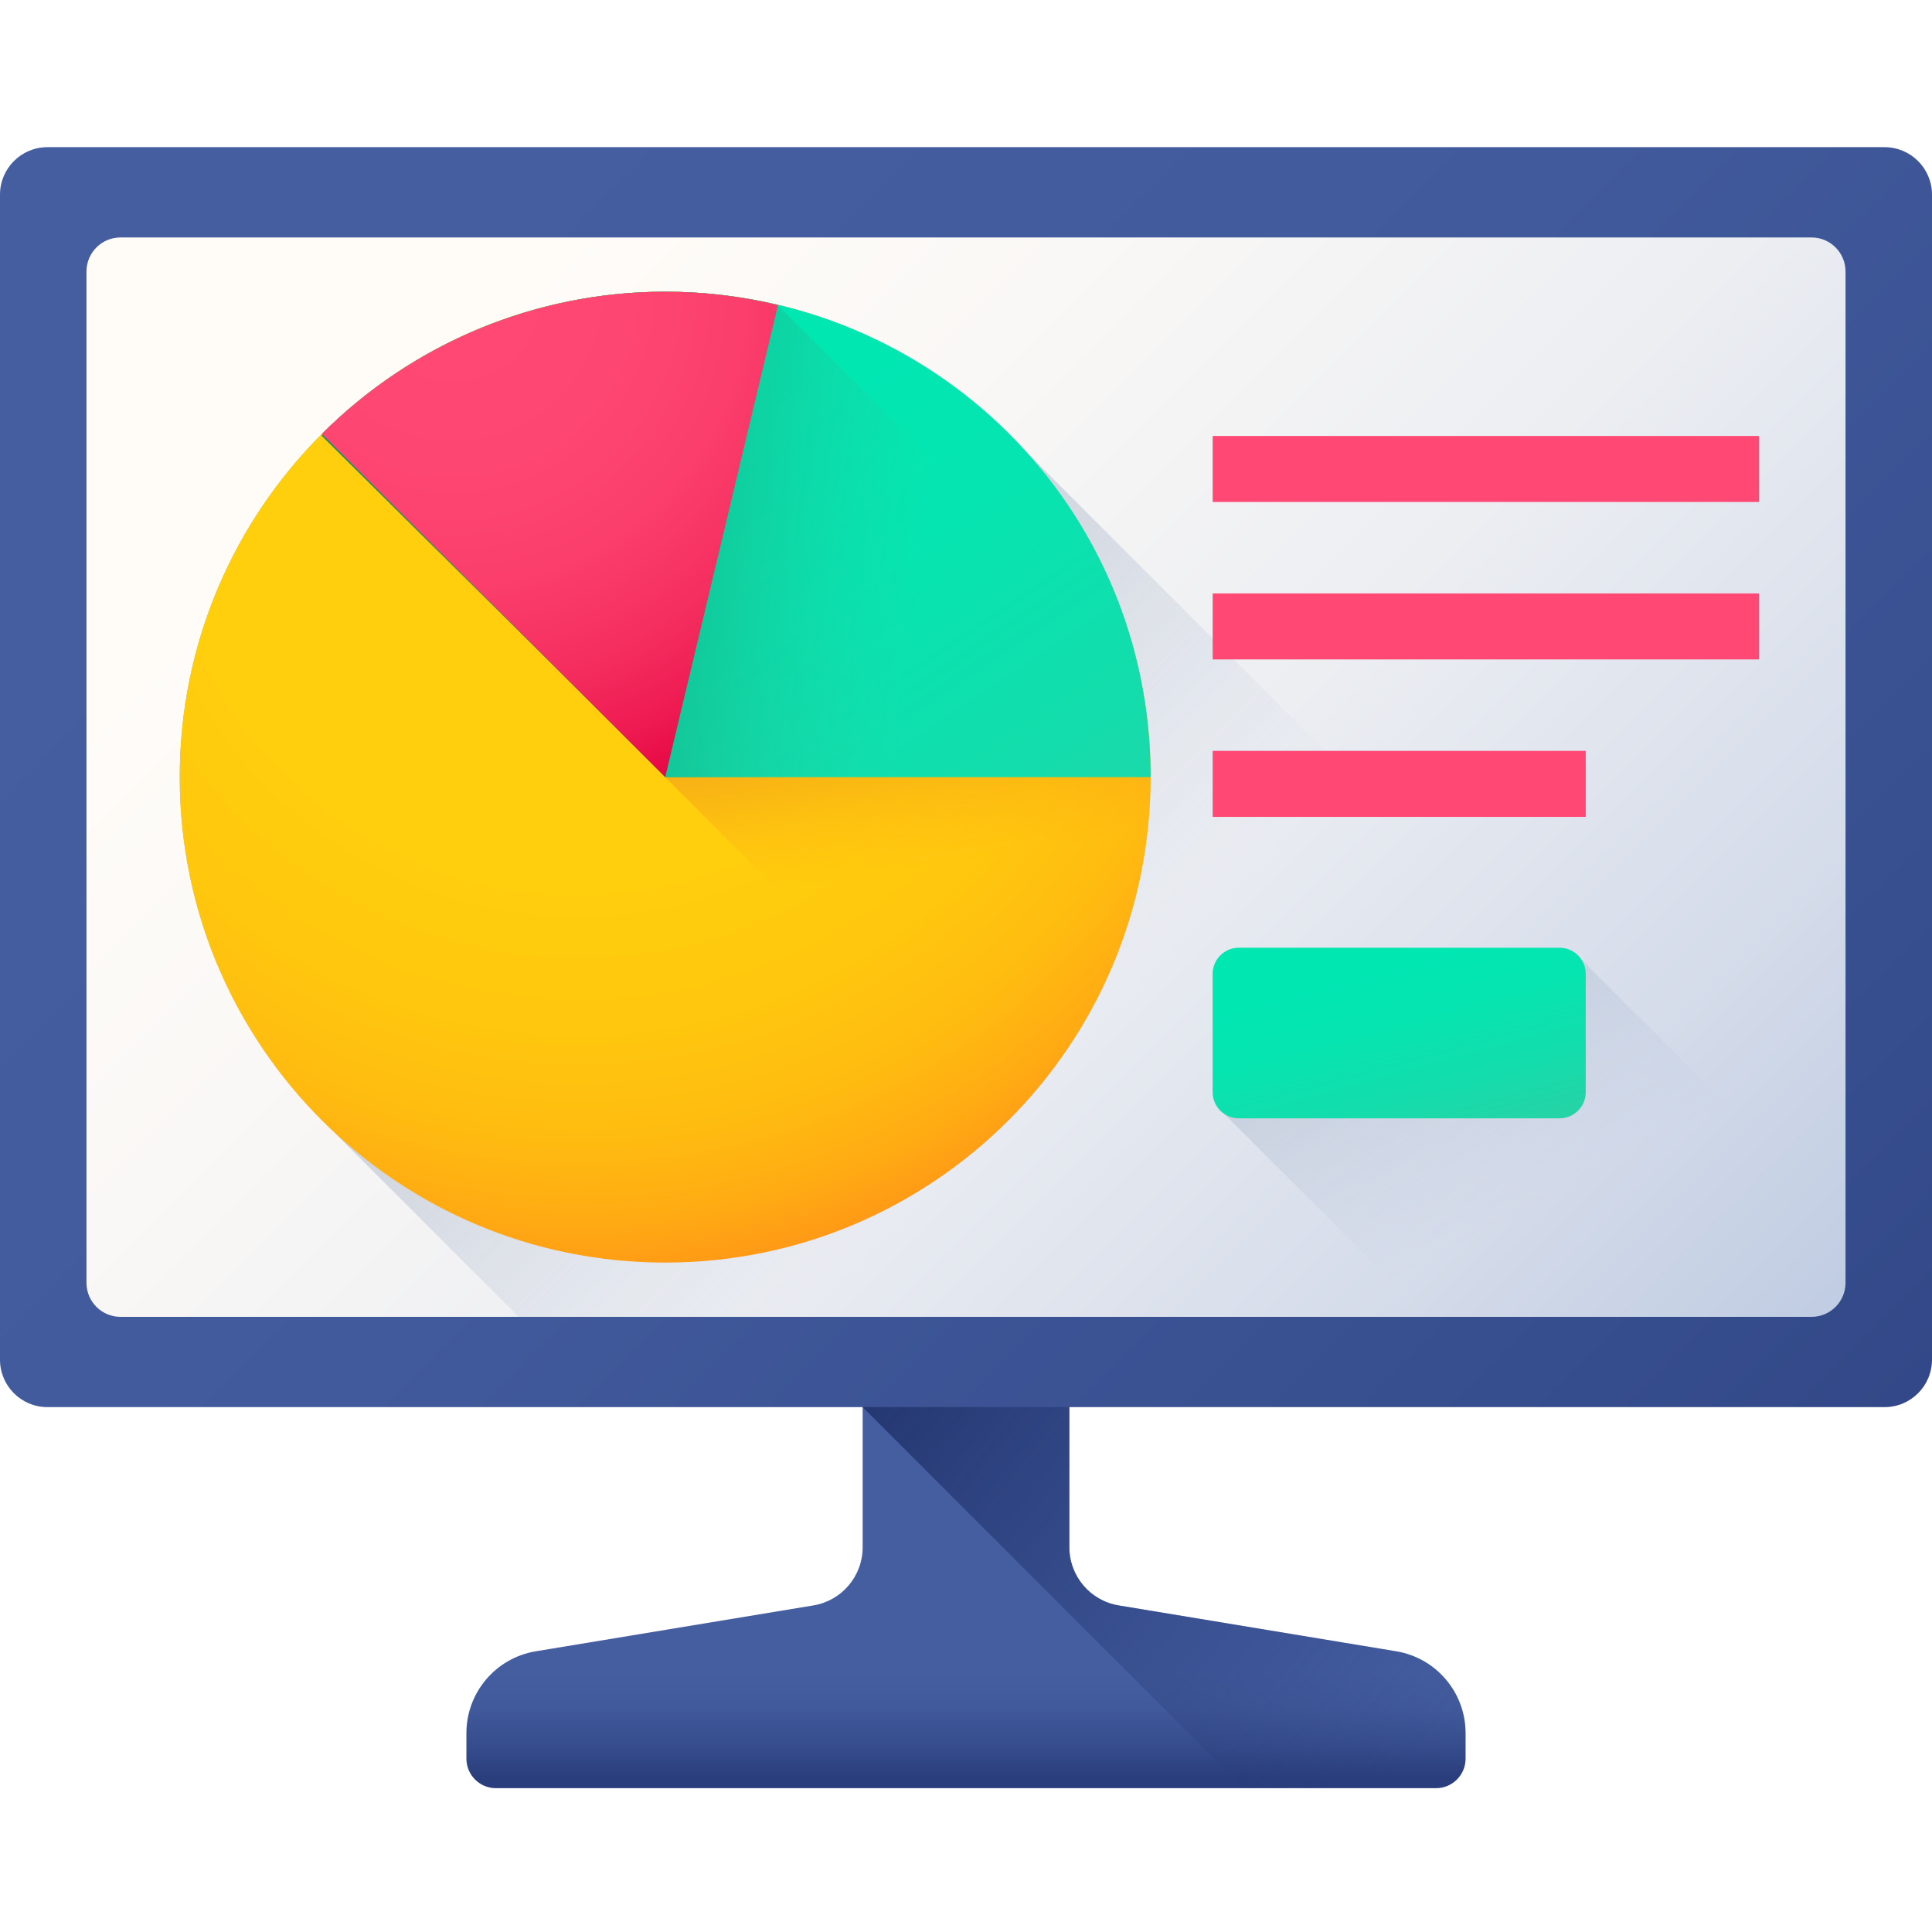 <svg xmlns="http://www.w3.org/2000/svg" xmlns:xlink="http://www.w3.org/1999/xlink" width="512pt" height="512pt" viewBox="0 -38 512 511"><linearGradient id="a"><stop offset="0" stop-color="#445ea0"/><stop offset=".322" stop-color="#415a9b"/><stop offset=".693" stop-color="#364d8d"/><stop offset="1" stop-color="#2a3d7c"/></linearGradient><linearGradient id="b" x1="256" x2="256" y1="404.828" y2="432.817" gradientUnits="userSpaceOnUse" xlink:href="#a"/><linearGradient id="c" x1="383.992" x2="219.636" y1="423.523" y2="292.647" gradientUnits="userSpaceOnUse"><stop offset="0" stop-color="#2a3d7c" stop-opacity="0"/><stop offset=".395" stop-color="#273a77" stop-opacity=".396"/><stop offset=".85" stop-color="#1e3069" stop-opacity=".851"/><stop offset="1" stop-color="#1a2b63"/></linearGradient><linearGradient id="d" x1="112.842" x2="557.332" y1="24.296" y2="468.785" gradientUnits="userSpaceOnUse" xlink:href="#a"/><linearGradient id="e" x1="128.26" x2="524.878" y1="39.714" y2="436.331" gradientUnits="userSpaceOnUse"><stop offset="0" stop-color="#fffcf8"/><stop offset=".188" stop-color="#faf8f6"/><stop offset=".404" stop-color="#eceef2"/><stop offset=".635" stop-color="#d5dcea"/><stop offset=".875" stop-color="#b5c4df"/><stop offset="1" stop-color="#a1b5d8"/></linearGradient><linearGradient id="f"><stop offset="0" stop-color="#a1b5d8" stop-opacity="0"/><stop offset=".263" stop-color="#8ea0ba" stop-opacity=".263"/><stop offset=".531" stop-color="#808fa3" stop-opacity=".529"/><stop offset=".782" stop-color="#778595" stop-opacity=".78"/><stop offset="1" stop-color="#748290"/></linearGradient><linearGradient id="g" x1="264.004" x2="39.521" y1="255.172" y2="30.688" gradientUnits="userSpaceOnUse" xlink:href="#f"/><radialGradient id="h" cx="153.245" cy="88.73" r="214.853" gradientUnits="userSpaceOnUse"><stop offset="0" stop-color="#ffd00d"/><stop offset=".5" stop-color="#ffce0d"/><stop offset=".68" stop-color="#ffc70e"/><stop offset=".808" stop-color="#ffbc10"/><stop offset=".911" stop-color="#ffab13"/><stop offset="1" stop-color="#ff9517"/></radialGradient><linearGradient id="i" x1="207.471" x2="194.032" y1="196.943" y2="109.907" gradientUnits="userSpaceOnUse"><stop offset="0" stop-color="#ff9517" stop-opacity="0"/><stop offset=".307" stop-color="#ee8421" stop-opacity=".306"/><stop offset=".678" stop-color="#e07728" stop-opacity=".678"/><stop offset="1" stop-color="#db722b"/></linearGradient><linearGradient id="j"><stop offset="0" stop-color="#00e7b2"/><stop offset=".246" stop-color="#05e5b1"/><stop offset=".53" stop-color="#13ddac"/><stop offset=".832" stop-color="#2ad1a5"/><stop offset="1" stop-color="#3ac9a0"/></linearGradient><linearGradient id="k" x1="180.185" x2="304.831" y1="79.982" y2="265.353" gradientUnits="userSpaceOnUse" xlink:href="#j"/><linearGradient id="l" x1="244.41" x2="114.65" y1="110.49" y2="95.788" gradientUnits="userSpaceOnUse"><stop offset="0" stop-color="#3ac9a0" stop-opacity="0"/><stop offset=".035" stop-color="#38c69d" stop-opacity=".035"/><stop offset=".417" stop-color="#23aa82" stop-opacity=".416"/><stop offset=".751" stop-color="#169971" stop-opacity=".753"/><stop offset="1" stop-color="#11936b"/></linearGradient><radialGradient id="m" cx="119.969" cy="38.82" r="146.053" gradientUnits="userSpaceOnUse"><stop offset="0" stop-color="#ff4974"/><stop offset=".326" stop-color="#fe4672"/><stop offset=".532" stop-color="#fb3e6c"/><stop offset=".705" stop-color="#f52f60"/><stop offset=".859" stop-color="#ee1a51"/><stop offset="1" stop-color="#e4003d"/></radialGradient><linearGradient id="n" x1="410.806" x2="308.679" y1="279.6" y2="89.757" gradientUnits="userSpaceOnUse" xlink:href="#f"/><linearGradient id="o" x1="365.405" x2="383.483" y1="215.468" y2="281.755" gradientUnits="userSpaceOnUse" xlink:href="#j"/><path fill="url(#b)" d="m283.387 371.539v-83.309h-54.773v83.309c0 7.645-5.531 14.168-13.074 15.414l-73.539 12.152c-10.613 1.754-18.398 10.934-18.398 21.691v6.762c0 4.324 3.508 7.828 7.828 7.828h249.137c4.324 0 7.828-3.504 7.828-7.828v-6.762c0-10.758-7.785-19.938-18.398-21.691l-73.535-12.152c-7.543-1.25-13.074-7.77-13.074-15.414zm0 0"/><path fill="url(#c)" d="m388.395 427.559v-6.762c0-10.758-7.785-19.938-18.398-21.691l-73.535-12.152c-7.543-1.246-13.074-7.77-13.074-15.414v-83.309h-54.773v46.176l100.98 100.98h50.973c4.324 0 7.828-3.504 7.828-7.828zm0 0"/><path fill="url(#d)" d="m0 321.828v-308.75c0-6.945 5.633-12.578 12.578-12.578h486.844c6.945 0 12.578 5.633 12.578 12.578v308.75c0 6.945-5.633 12.578-12.578 12.578h-486.844c-6.945 0-12.578-5.633-12.578-12.578zm0 0"/><path fill="url(#e)" d="m22.918 301.461v-268.016c0-4.98 4.035-9.016 9.016-9.016h448.133c4.98 0 9.016 4.035 9.016 9.016v268.016c0 4.98-4.035 9.02-9.016 9.02h-448.133c-4.98 0-9.016-4.039-9.016-9.02zm0 0"/><path fill="url(#g)" d="m489.082 299.238v-.844l-219.348-219.352c-23.449-24.777-56.645-40.238-93.449-40.238-71.047 0-128.645 57.598-128.645 128.648 0 36.805 15.457 69.996 40.234 93.445l49.578 49.582h340.387c6.211 0 11.242-5.035 11.242-11.242zm0 0"/><path fill="url(#h)" d="m304.934 167.453c0 71.051-57.598 128.648-128.648 128.648-71.051 0-128.645-57.598-128.645-128.648s57.594-128.648 128.645-128.648c71.051 0 128.648 57.598 128.648 128.648zm0 0"/><path fill="url(#i)" d="m85.312 76.492 181.938 181.93c23.281-23.281 37.684-55.441 37.684-90.969 0-32.512-12.066-62.199-31.957-84.848-.117-.113-.23-.23-.348-.344-1.215-1.262-2.453-2.504-3.719-3.719-23.473-24.434-56.402-39.738-92.625-39.738-.055 0-.105.004-.16.004-1.023 0-2.047.012-3.062.039-29.664.742-58.113 11.73-80.535 30.965-.082.07-.16.133-.238.199-.66.57-1.312 1.152-1.965 1.738-.141.125-.285.25-.426.375-.617.559-1.223 1.129-1.828 1.699-.164.156-.332.305-.496.461-.758.723-1.512 1.457-2.254 2.199-.004.004-.004.004-.008.008zm0 0"/><path fill="url(#k)" d="m176.285 167.453-90.973-90.961c24.117-24.121 56.863-37.688 90.973-37.688 70.574 0 128.648 56.508 128.648 128.648zm0 0"/><path fill="url(#l)" d="m305.199 166.996c-.043-10.301-1.328-20.324-3.703-29.941l-95.508-94.715c-4.25-1.012-8.582-1.812-12.977-2.383-.355-.047-.711-.094-1.066-.137-.672-.082-1.348-.156-2.02-.227-.551-.059-1.098-.113-1.645-.164-.57-.051-1.141-.102-1.711-.145-.664-.055-1.328-.098-1.992-.137-.492-.031-.984-.066-1.48-.09-.781-.043-1.566-.07-2.348-.094-.391-.012-.785-.031-1.176-.039-1.188-.031-2.371-.043-3.559-.039-28.777.121-56.547 9.895-78.945 27.492-4.148 3.258-8.113 6.785-11.867 10.57l91.352 90.582zm0 0"/><path fill="url(#m)" d="m176.285 167.453-90.973-90.961c24.117-24.121 56.863-37.688 90.973-37.688 10.07 0 20.105 1.184 29.902 3.527zm0 0"/><g fill="#ff4974"><path d="m321.375 77.039h144.805v17.488h-144.805zm0 0"/><path d="m321.375 118.766h144.805v17.488h-144.805zm0 0"/><path d="m321.375 160.492h98.863v17.488h-98.863zm0 0"/></g><path fill="url(#n)" d="m489.082 301.461v-15.684l-70.004-70.004c-1.238-1.867-3.359-3.098-5.77-3.098h-85.008c-3.828 0-6.93 3.102-6.93 6.926v31.34c0 2.41 1.23 4.527 3.098 5.77l53.77 53.766h101.828c4.98.004 9.016-4.035 9.016-9.016zm0 0"/><path fill="url(#o)" d="m413.309 257.867h-85.008c-3.828 0-6.926-3.102-6.926-6.926v-31.34c0-3.824 3.098-6.926 6.926-6.926h85.008c3.828 0 6.93 3.102 6.93 6.926v31.34c0 3.824-3.102 6.926-6.93 6.926zm0 0"/></svg>
